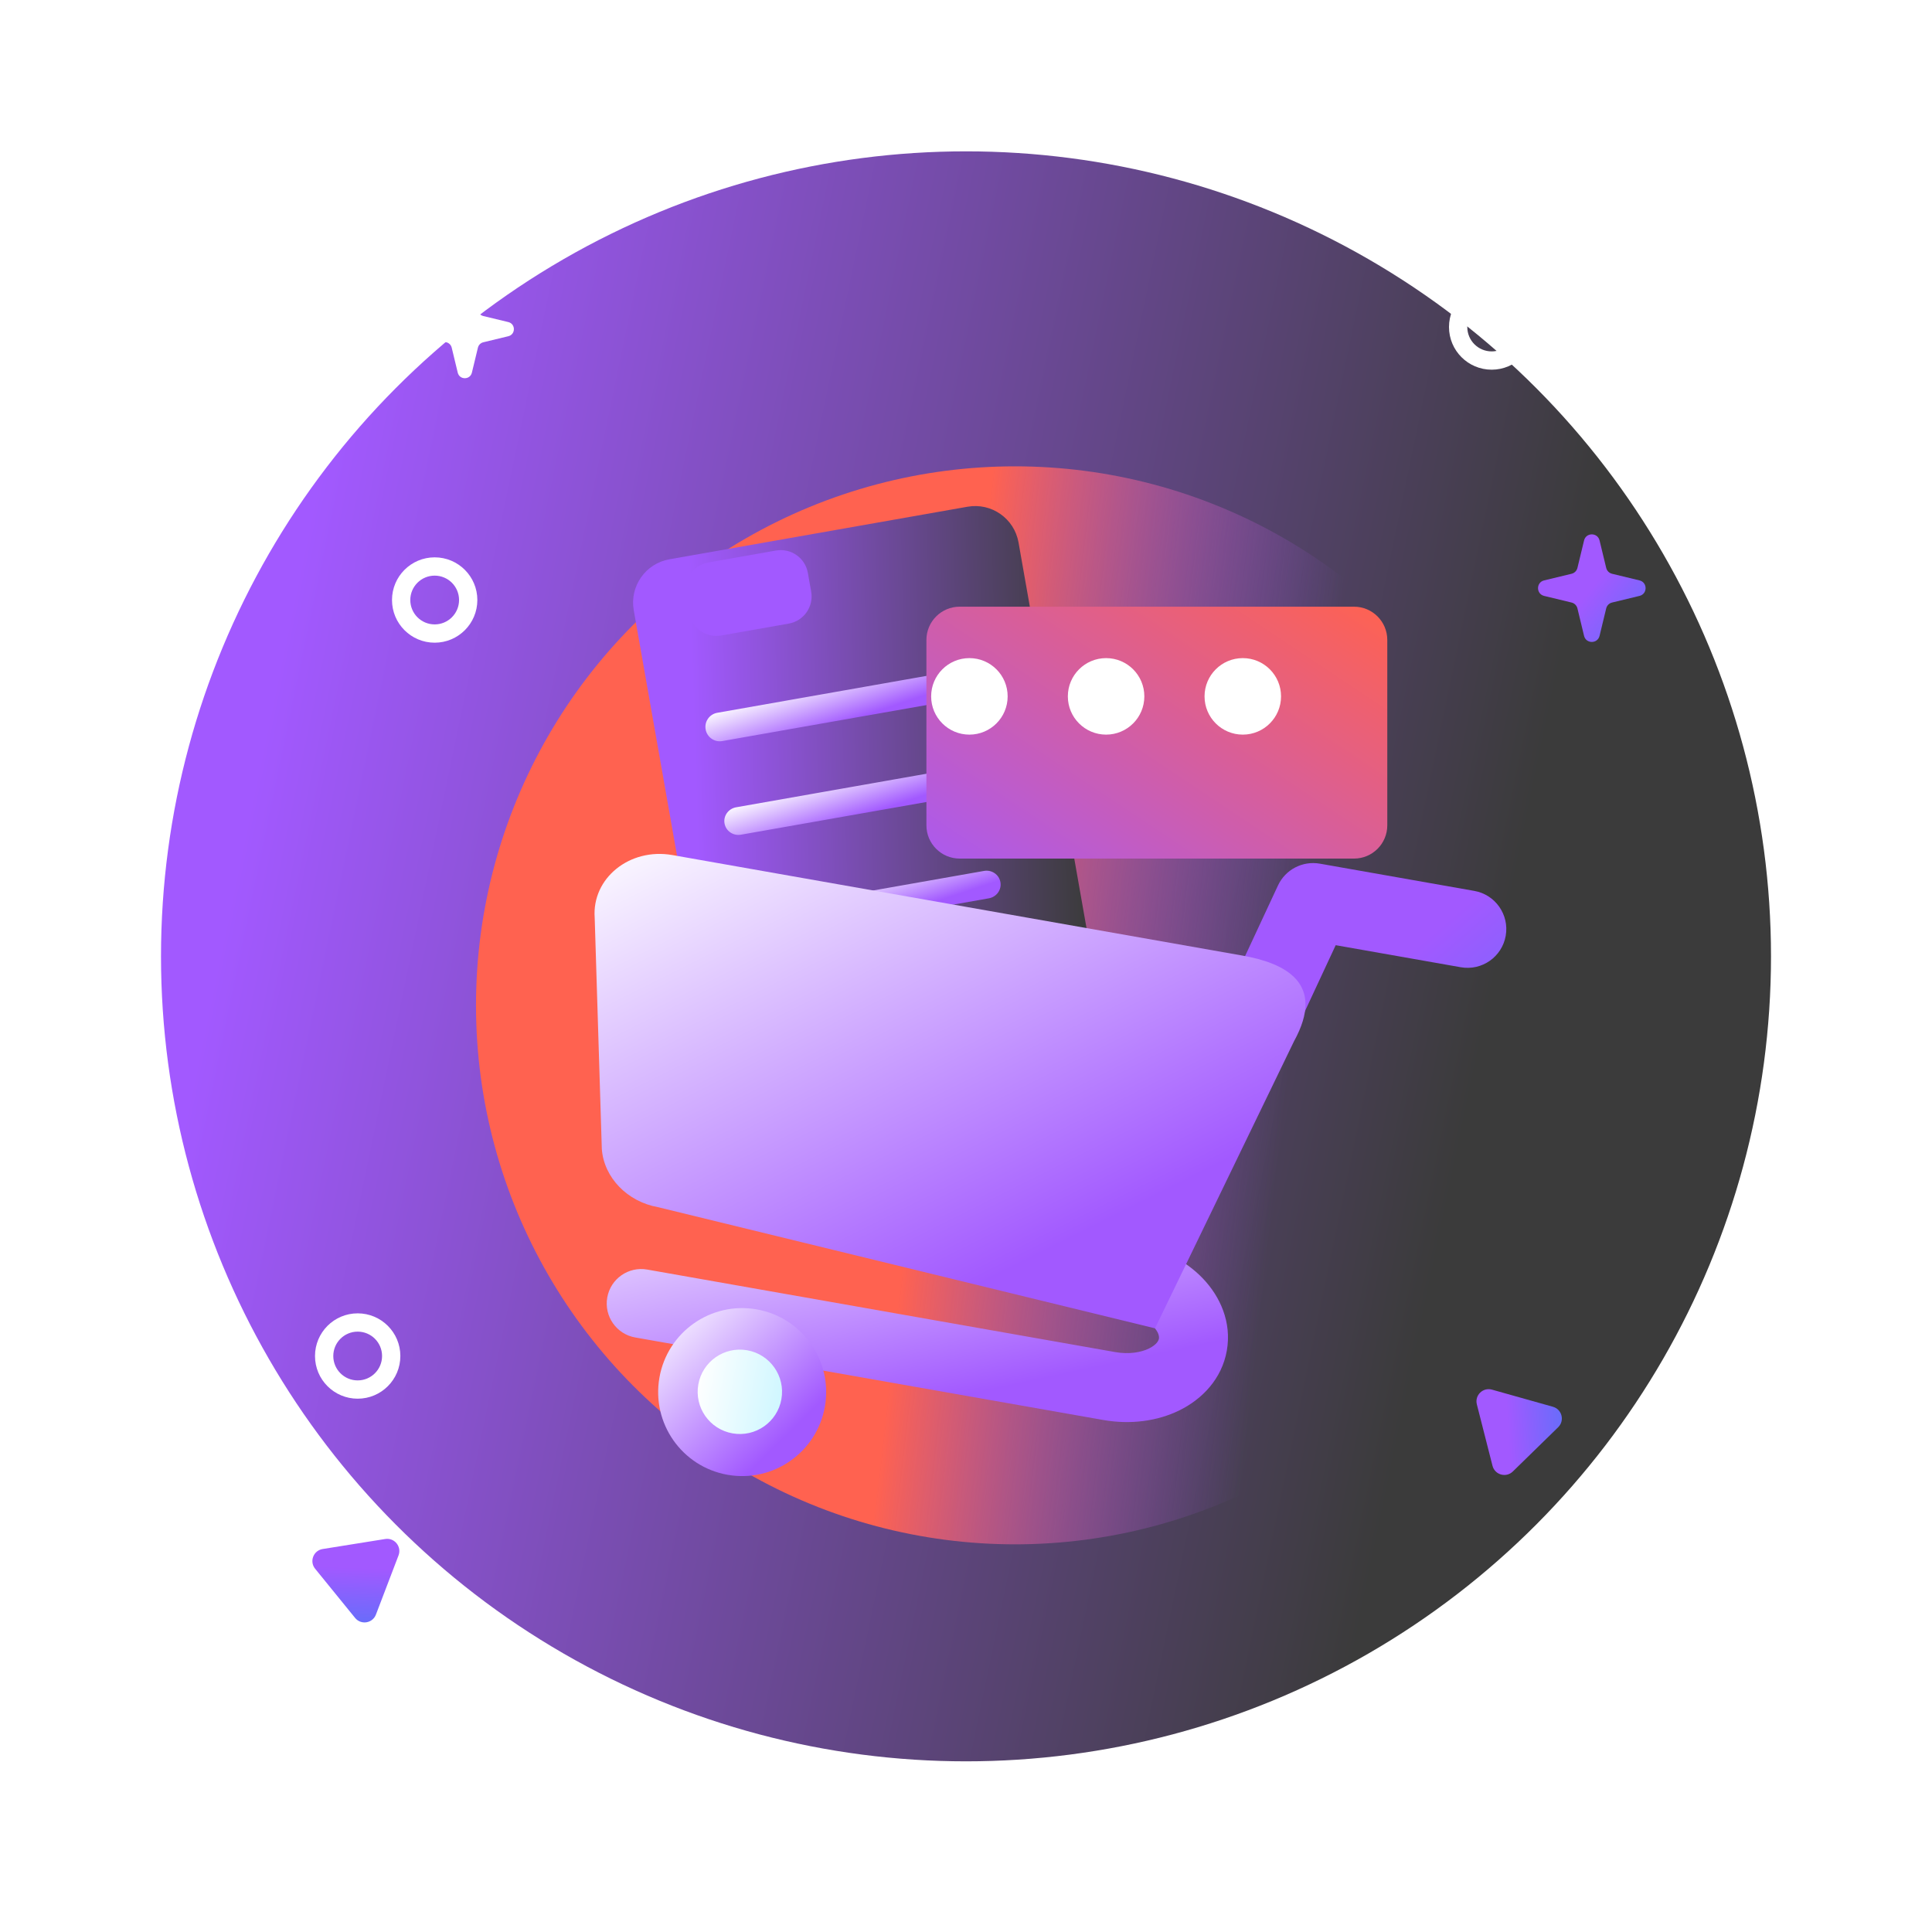 <svg width="200" height="200" viewBox="0 0 200 200" fill="none" xmlns="http://www.w3.org/2000/svg" xmlns:xlink="http://www.w3.org/1999/xlink">
<circle cx="100" cy="99" r="83.333" fill="url(#pf_0_i_1_5346;1962_9719;1618_24488;1617_11659)"/>
<g filter="url(#filterI1_5346;1962_9719;1618_24488;1617_11660)">
<circle cx="105.072" cy="104.072" r="55.797" fill="url(#pf_0_i_1_5346;1962_9719;1618_24488;1617_11661)"/>
</g>
<path d="M44.997,64.638C46.391,64.638 47.522,63.507 47.522,62.113C47.522,60.719 46.391,59.589 44.997,59.589C43.603,59.589 42.473,60.719 42.473,62.113C42.473,63.507 43.603,64.638 44.997,64.638ZM44.997,66.531C47.437,66.531 49.415,64.553 49.415,62.113C49.415,59.673 47.437,57.696 44.997,57.696C42.557,57.696 40.58,59.673 40.58,62.113C40.58,64.553 42.557,66.531 44.997,66.531Z" clip-rule="evenodd" fill-rule="evenodd" fill="#FFFFFF"/>
<path d="M37.026,142.899C38.421,142.899 39.551,141.768 39.551,140.374C39.551,138.98 38.421,137.85 37.026,137.85C35.632,137.85 34.502,138.98 34.502,140.374C34.502,141.768 35.632,142.899 37.026,142.899ZM37.026,144.792C39.466,144.792 41.444,142.814 41.444,140.374C41.444,137.934 39.466,135.957 37.026,135.957C34.587,135.957 32.609,137.934 32.609,140.374C32.609,142.814 34.587,144.792 37.026,144.792Z" clip-rule="evenodd" fill-rule="evenodd" fill="#FFFFFF"/>
<path d="M154.417,36.377C155.812,36.377 156.942,35.247 156.942,33.852C156.942,32.458 155.812,31.328 154.417,31.328C153.023,31.328 151.893,32.458 151.893,33.852C151.893,35.247 153.023,36.377 154.417,36.377ZM154.417,38.27C156.857,38.27 158.836,36.292 158.836,33.852C158.836,31.413 156.857,29.435 154.417,29.435C151.978,29.435 150,31.413 150,33.852C150,36.292 151.978,38.27 154.417,38.27Z" clip-rule="evenodd" fill-rule="evenodd" fill="#FFFFFF"/>
<path d="M47.385,29.572C47.57,28.802 48.664,28.802 48.85,29.572L49.475,32.16C49.541,32.435 49.756,32.65 50.031,32.716L52.62,33.341C53.389,33.527 53.389,34.621 52.62,34.807L50.031,35.432C49.756,35.498 49.541,35.712 49.475,35.987L48.85,38.576C48.664,39.345 47.57,39.345 47.385,38.576L46.76,35.987C46.693,35.712 46.479,35.498 46.204,35.432L43.615,34.807C42.846,34.621 42.846,33.527 43.615,33.341L46.204,32.716C46.479,32.65 46.693,32.435 46.76,32.16L47.385,29.572Z" fill="#FFFFFF"/>
<path d="M163.981,55.95C164.184,55.107 165.383,55.107 165.587,55.95L166.273,58.788C166.345,59.089 166.58,59.324 166.881,59.397L169.719,60.082C170.562,60.286 170.562,61.485 169.719,61.689L166.881,62.374C166.58,62.446 166.345,62.682 166.273,62.983L165.587,65.821C165.383,66.664 164.184,66.664 163.981,65.821L163.296,62.983C163.223,62.682 162.988,62.446 162.686,62.374L159.849,61.689C159.006,61.485 159.006,60.286 159.849,60.082L162.686,59.397C162.988,59.324 163.223,59.089 163.296,58.788L163.981,55.95Z" fill="url(#pf_0_i_1_5346;1962_9719;1618_24488;1617_11666)"/>
<path d="M39.878,159.317C40.837,159.164 41.603,160.106 41.256,161.014L38.916,167.141C38.57,168.049 37.371,168.241 36.758,167.486L32.622,162.396C32.009,161.643 32.442,160.508 33.402,160.354L39.878,159.317Z" fill="url(#pf_0_i_1_5346;1962_9719;1618_24488;1617_11667)"/>
<path d="M152.883,145.382C152.643,144.439 153.512,143.592 154.447,143.854L160.762,145.629C161.696,145.892 161.997,147.068 161.301,147.747L156.608,152.328C155.912,153.007 154.744,152.678 154.503,151.737L152.883,145.382Z" fill="url(#pf_0_i_1_5346;1962_9719;1618_24488;1617_11668)"/>
<g filter="url(#filterI1_5346;1962_9719;1618_24488;1617_11669)">
<path d="M144.222,163.106C144.222,167.577 123.012,171.201 96.85,171.201C70.688,171.201 49.479,167.577 49.479,163.106C49.479,158.635 70.688,155.011 96.85,155.011C123.012,155.011 144.222,158.635 144.222,163.106Z" fill="url(#pf_0_i_1_5346;1962_9719;1618_24488;1617_11670)"/>
</g>
<g filter="url(#filterI1_5346;1962_9719;1618_24488;1617_11671)">
<path d="M97.772,46.892L66.918,52.332C64.439,52.769 62.784,55.133 63.221,57.612L70.997,101.712C71.434,104.191 73.798,105.846 76.277,105.409L107.131,99.969C109.61,99.532 111.265,97.168 110.828,94.689L103.052,50.589C102.614,48.11 100.25,46.455 97.772,46.892Z" fill="url(#pf_0_i_1_5346;1962_9719;1618_24488;1617_11672)"/>
</g>
<path d="M98.218,69.562L74.25,73.788C73.443,73.93 72.904,74.7 73.047,75.507L73.048,75.512C73.19,76.319 73.96,76.858 74.767,76.716L98.735,72.489C99.542,72.347 100.081,71.577 99.939,70.77L99.938,70.766C99.795,69.958 99.026,69.42 98.218,69.562Z" fill="url(#pf_0_i_1_5346;1962_9719;1618_24488;1617_11673)"/>
<path d="M101.864,90.158L78.102,94.348C77.302,94.489 76.765,95.237 76.903,96.019L76.904,96.024C77.042,96.806 77.802,97.325 78.602,97.184L102.364,92.994C103.165,92.853 103.701,92.105 103.564,91.323L103.563,91.318C103.425,90.536 102.664,90.016 101.864,90.158Z" fill="url(#pf_0_i_1_5346;1962_9719;1618_24488;1617_11674)"/>
<path d="M99.965,79.382L76.202,83.571C75.402,83.713 74.865,84.46 75.003,85.242L75.004,85.247C75.142,86.029 75.902,86.549 76.702,86.408L100.465,82.218C101.265,82.076 101.802,81.328 101.664,80.546L101.663,80.542C101.525,79.76 100.765,79.24 99.965,79.382Z" fill="url(#pf_0_i_1_5346;1962_9719;1618_24488;1617_11675)"/>
<path d="M80.325,56.991L73.321,58.226C71.769,58.499 70.733,59.979 71.007,61.53L71.349,63.474C71.623,65.026 73.102,66.062 74.654,65.788L81.658,64.553C83.209,64.279 84.246,62.8 83.972,61.248L83.629,59.305C83.356,57.753 81.876,56.717 80.325,56.991Z" fill="#A259FF"/>
<g filter="url(#filterI1_5346;1962_9719;1618_24488;1617_11677)">
<path d="M134.542,59.053L93.72,59.053C91.818,59.053 90.276,60.595 90.276,62.497L90.276,81.685C90.276,83.587 91.818,85.129 93.72,85.129L134.542,85.129C136.444,85.129 137.986,83.587 137.986,81.685L137.986,62.497C137.986,60.595 136.444,59.053 134.542,59.053Z" fill="url(#pf_0_i_1_5346;1962_9719;1618_24488;1617_11678)"/>
</g>
<path d="M100.352,76.048C102.538,76.048 104.312,74.275 104.312,72.088C104.312,69.901 102.538,68.128 100.352,68.128C98.165,68.128 96.392,69.901 96.392,72.088C96.392,74.275 98.165,76.048 100.352,76.048Z" fill="#FFFFFF"/>
<path d="M114.503,76.048C116.69,76.048 118.462,74.275 118.462,72.088C118.462,69.901 116.69,68.128 114.503,68.128C112.316,68.128 110.543,69.901 110.543,72.088C110.543,74.275 112.316,76.048 114.503,76.048Z" fill="#FFFFFF"/>
<path d="M128.654,76.048C130.841,76.048 132.613,74.275 132.613,72.088C132.613,69.901 130.841,68.128 128.654,68.128C126.467,68.128 124.694,69.901 124.694,72.088C124.694,74.275 126.467,76.048 128.654,76.048Z" fill="#FFFFFF"/>
<path d="M92.911,127.996C93.253,126.054 95.104,124.759 97.045,125.101L117.436,128.696C120.222,129.188 122.74,130.481 124.525,132.351C126.309,134.219 127.518,136.875 127,139.815C126.481,142.756 124.436,144.838 122.122,145.985C119.805,147.132 116.996,147.488 114.209,146.997L65.758,138.454C63.817,138.112 62.521,136.26 62.863,134.319C63.206,132.378 65.057,131.083 66.998,131.425L115.449,139.968C116.894,140.222 118.138,139.993 118.955,139.589C119.772,139.184 119.94,138.751 119.971,138.576C120.001,138.402 119.992,137.939 119.363,137.28C118.734,136.621 117.643,135.98 116.197,135.725L95.722,131.403C93.781,131.061 92.568,129.936 92.911,127.996Z" clip-rule="evenodd" fill-rule="evenodd" fill="url(#pf_0_i_1_5346;1962_9719;1618_24488;1617_11682)"/>
<path d="M132.296,91.664C133.063,90.017 134.841,89.091 136.63,89.406L152.616,92.225C154.798,92.609 156.256,94.691 155.871,96.874C155.486,99.057 153.405,100.514 151.222,100.129L138.271,97.845L130.62,114.268C129.685,116.277 127.297,117.147 125.287,116.211C123.279,115.275 122.408,112.887 123.345,110.878L132.296,91.664Z" clip-rule="evenodd" fill-rule="evenodd" fill="url(#pf_0_i_1_5346;1962_9719;1618_24488;1617_11683)"/>
<path d="M75.319,152.671C80.047,153.505 84.556,150.347 85.391,145.618C86.224,140.889 83.067,136.381 78.338,135.547C73.609,134.713 69.1,137.871 68.266,142.599C67.433,147.328 70.59,151.837 75.319,152.671Z" fill="url(#pf_0_i_1_5346;1962_9719;1618_24488;1617_11684)"/>
<path d="M128.609,98.92L69.606,88.516C65.183,87.737 61.255,90.912 61.563,95.013L62.3,118.944C62.523,121.906 64.941,124.406 68.135,124.969L119.567,137.508L133.957,107.789C137.273,101.77 133.042,99.702 128.609,98.92Z" fill="url(#pf_0_i_1_5346;1962_9719;1618_24488;1617_11685)"/>
<path d="M75.831,148.381C78.207,148.8 80.472,147.214 80.891,144.839C81.31,142.463 79.724,140.197 77.348,139.778C74.972,139.36 72.707,140.946 72.288,143.322C71.869,145.697 73.455,147.963 75.831,148.381Z" fill="url(#pf_0_i_1_5346;1962_9719;1618_24488;1617_11686)"/>
<defs>
<linearGradient id="pf_0_i_1_5346;1962_9719;1618_24488;1617_11659" x1="39.916" y1="15.667" x2="167.118" y2="42.146" gradientUnits="userSpaceOnUse">
<stop stop-color="#A259FF"/>
<stop offset="1" stop-color="#3B3B3B"/>
</linearGradient>
<filter id="filterI1_5346;1962_9719;1618_24488;1617_11660" x="-4.725" y="-5.725" width="163.797" height="163.797" filterUnits="userSpaceOnUse" color-interpolation-filters="sRGB">
<feFlood flood-opacity="0" result="BackgroundImageFix"/>
<feBlend mode="normal" in="SourceGraphic" in2="BackgroundImageFix" result="shape"/>
<feGaussianBlur stdDeviation="27" result="0foregroundblur"/>
</filter>
<linearGradient id="pf_0_i_1_5346;1962_9719;1618_24488;1617_11661" x1="128.986" y1="149.241" x2="91.772" y2="144.999" gradientUnits="userSpaceOnUse">
<stop stop-color="#A259FF" stop-opacity="0"/>
<stop offset="1" stop-color="#FF6250"/>
</linearGradient>
<linearGradient id="pf_0_i_1_5346;1962_9719;1618_24488;1617_11666" x1="167.165" y1="57.792" x2="177.838" y2="66.176" gradientUnits="userSpaceOnUse">
<stop stop-color="#A259FF"/>
<stop offset="1" stop-color="#377DF7"/>
</linearGradient>
<linearGradient id="pf_0_i_1_5346;1962_9719;1618_24488;1617_11667" x1="40.867" y1="162.425" x2="40.51" y2="173.045" gradientUnits="userSpaceOnUse">
<stop stop-color="#A259FF"/>
<stop offset="1" stop-color="#377DF7"/>
</linearGradient>
<linearGradient id="pf_0_i_1_5346;1962_9719;1618_24488;1617_11668" x1="155.888" y1="144.114" x2="166.496" y2="143.505" gradientUnits="userSpaceOnUse">
<stop stop-color="#A259FF"/>
<stop offset="1" stop-color="#377DF7"/>
</linearGradient>
<filter id="filterI1_5346;1962_9719;1618_24488;1617_11669" x="28.791" y="134.323" width="88.746" height="49.47" filterUnits="userSpaceOnUse" color-interpolation-filters="sRGB">
<feFlood flood-opacity="0" result="BackgroundImageFix"/>
<feBlend mode="normal" in="SourceGraphic" in2="BackgroundImageFix" result="shape"/>
<feGaussianBlur stdDeviation="10.344" result="0foregroundblur"/>
</filter>
<radialGradient id="pf_0_i_1_5346;1962_9719;1618_24488;1617_11670" cx="0" cy="0" r="1" gradientUnits="userSpaceOnUse" gradientTransform="matrix(0 4.048 -23.686 0 48.425 81.553)">
<stop stop-color="#2B2B2B"/>
<stop offset="1" stop-color="#2B2B2B" stop-opacity="0"/>
</radialGradient>
<filter id="filterI1_5346;1962_9719;1618_24488;1617_11671" x="63.151" y="46.822" width="26.258" height="34.893" filterUnits="userSpaceOnUse" color-interpolation-filters="sRGB">
<feFlood flood-opacity="0" result="BackgroundImageFix"/>
<feBlend mode="normal" in="SourceGraphic" in2="BackgroundImageFix" result="shape"/>
<feColorMatrix in="SourceAlpha" type="matrix" values="0 0 0 0 0 0 0 0 0 0 0 0 0 0 0 0 0 0 127 0" result="hardAlpha"/>
<feMorphology radius="0" operator="erode" in="SourceAlpha" result="0innershadow"/>
<feOffset dx="2.385" dy="5.564"/>
<feGaussianBlur stdDeviation="5.961"/>
<feComposite in2="hardAlpha" operator="arithmetic" k2="-1" k3="1"/>
<feColorMatrix type="matrix" values="0 0 0 0 0.106 0 0 0 0 0.467 0 0 0 0 0.545 0 0 0 0.15 0"/>
<feBlend mode="normal" in2="shape" result="0innershadow"/>
</filter>
<linearGradient id="pf_0_i_1_5346;1962_9719;1618_24488;1617_11672" x1="68.878" y1="51.986" x2="109.006" y2="50.75" gradientUnits="userSpaceOnUse">
<stop stop-color="#A259FF"/>
<stop offset="1" stop-color="#3B3B3B"/>
</linearGradient>
<linearGradient id="pf_0_i_1_5346;1962_9719;1618_24488;1617_11673" x1="94.617" y1="72.362" x2="91.983" y2="64.554" gradientUnits="userSpaceOnUse">
<stop stop-color="#A259FF"/>
<stop offset="0.667" stop-color="#FFFFFF"/>
</linearGradient>
<linearGradient id="pf_0_i_1_5346;1962_9719;1618_24488;1617_11674" x1="98.285" y1="92.886" x2="95.758" y2="85.309" gradientUnits="userSpaceOnUse">
<stop stop-color="#A259FF"/>
<stop offset="0.667" stop-color="#FFFFFF"/>
</linearGradient>
<linearGradient id="pf_0_i_1_5346;1962_9719;1618_24488;1617_11675" x1="96.385" y1="82.11" x2="93.857" y2="74.533" gradientUnits="userSpaceOnUse">
<stop stop-color="#A259FF"/>
<stop offset="0.667" stop-color="#FFFFFF"/>
</linearGradient>
<filter id="filterI1_5346;1962_9719;1618_24488;1617_11677" x="90.276" y="59.053" width="29.481" height="16.789" filterUnits="userSpaceOnUse" color-interpolation-filters="sRGB">
<feFlood flood-opacity="0" result="BackgroundImageFix"/>
<feBlend mode="normal" in="SourceGraphic" in2="BackgroundImageFix" result="shape"/>
<feColorMatrix in="SourceAlpha" type="matrix" values="0 0 0 0 0 0 0 0 0 0 0 0 0 0 0 0 0 0 127 0" result="hardAlpha"/>
<feMorphology radius="0" operator="erode" in="SourceAlpha" result="0innershadow"/>
<feOffset dx="5.626" dy="3.751"/>
<feGaussianBlur stdDeviation="6.095"/>
<feComposite in2="hardAlpha" operator="arithmetic" k2="-1" k3="1"/>
<feColorMatrix type="matrix" values="0 0 0 0 0.106 0 0 0 0 0.467 0 0 0 0 0.545 0 0 0 0.09 0"/>
<feBlend mode="normal" in2="shape" result="0innershadow"/>
</filter>
<linearGradient id="pf_0_i_1_5346;1962_9719;1618_24488;1617_11678" x1="90.276" y1="90.987" x2="119.635" y2="46.925" gradientUnits="userSpaceOnUse">
<stop stop-color="#A259FF"/>
<stop offset="1" stop-color="#FF6250"/>
</linearGradient>
<linearGradient id="pf_0_i_1_5346;1962_9719;1618_24488;1617_11682" x1="113.54" y1="141.541" x2="103.475" y2="94.301" gradientUnits="userSpaceOnUse">
<stop stop-color="#A259FF"/>
<stop offset="0.667" stop-color="#FFFFFF"/>
</linearGradient>
<linearGradient id="pf_0_i_1_5346;1962_9719;1618_24488;1617_11683" x1="147.087" y1="97.682" x2="170.319" y2="124.723" gradientUnits="userSpaceOnUse">
<stop stop-color="#A259FF"/>
<stop offset="1" stop-color="#377DF7"/>
</linearGradient>
<linearGradient id="pf_0_i_1_5346;1962_9719;1618_24488;1617_11684" x1="81.275" y1="148.726" x2="61.416" y2="128.436" gradientUnits="userSpaceOnUse">
<stop stop-color="#A259FF"/>
<stop offset="0.667" stop-color="#FFFFFF"/>
</linearGradient>
<linearGradient id="pf_0_i_1_5346;1962_9719;1618_24488;1617_11685" x1="116.178" y1="125.543" x2="76.26" y2="45.962" gradientUnits="userSpaceOnUse">
<stop stop-color="#A259FF"/>
<stop offset="0.667" stop-color="#FFFFFF"/>
</linearGradient>
<linearGradient id="pf_0_i_1_5346;1962_9719;1618_24488;1617_11686" x1="71.651" y1="145.426" x2="84.045" y2="147.814" gradientUnits="userSpaceOnUse">
<stop stop-color="#FFFFFF"/>
<stop offset="1" stop-color="#BCF3FF"/>
</linearGradient>
</defs>
</svg>

